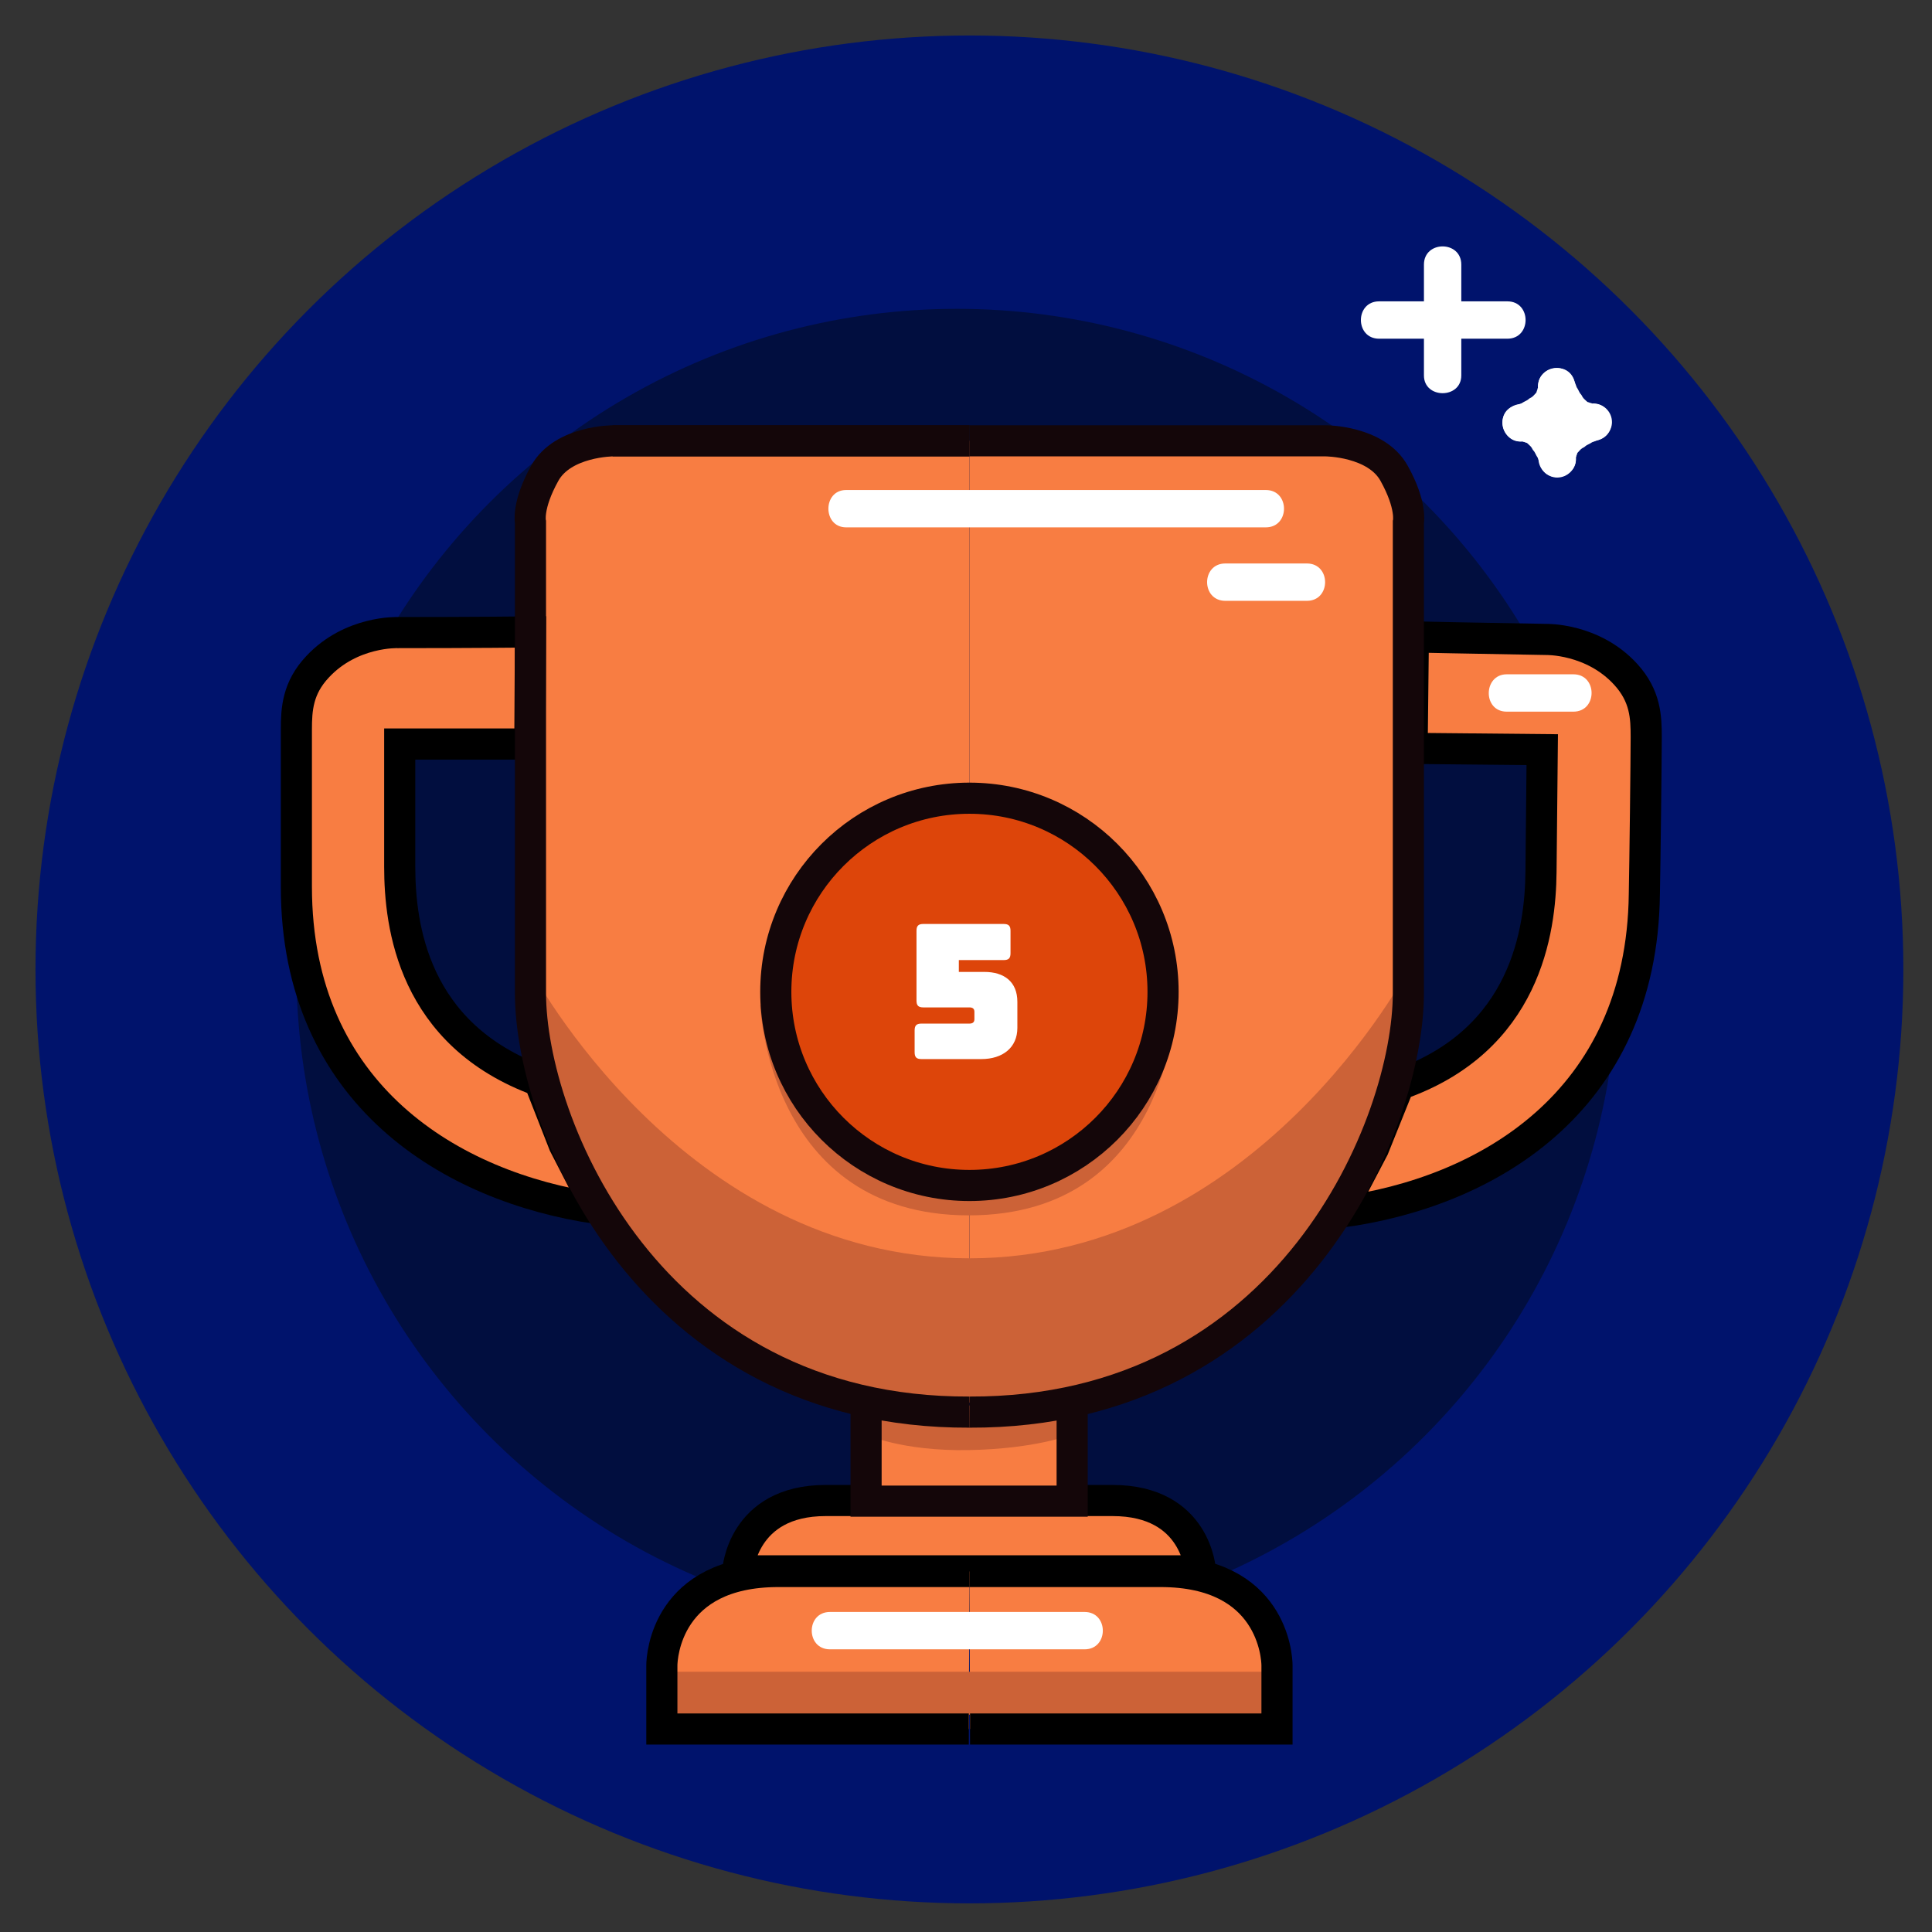 <?xml version="1.0" encoding="utf-8"?>
<!-- Generator: Adobe Illustrator 22.1.0, SVG Export Plug-In . SVG Version: 6.00 Build 0)  -->
<svg version="1.1" id="Calque_1" xmlns="http://www.w3.org/2000/svg" xmlns:xlink="http://www.w3.org/1999/xlink" x="0px" y="0px"
	 viewBox="0 0 310.3 310.3" style="enable-background:new 0 0 310.3 310.3;" xml:space="preserve">
<rect x="0" y="0" width="310.3" height="310.3" fill="#333333" stroke="none"/>
<style type="text/css">
	.st0{fill:#00136C;}
	.st1{fill:#010E3F;}
	.st2{fill:#F87D42;stroke:#000000;stroke-width:5;stroke-miterlimit:10;}
	.st3{fill:#F87D42;}
	.st4{fill:none;}
	.st5{fill:#CC6237;}
	.st6{fill:none;stroke:#140609;stroke-width:5;stroke-miterlimit:10;}
	.st7{fill:none;stroke:#000000;stroke-width:5;stroke-miterlimit:10;}
	.st8{fill:#FFFFFF;}
	.st9{fill:#DD450A;stroke:#140609;stroke-width:5;stroke-miterlimit:10;}
</style>
<circle class="st0" cx="155.7" cy="155.7" r="150"/>
<circle class="st1" cx="153.7" cy="155.7" r="106.1"/>
<path class="st2" d="M155.7,241c-16,0-19.2,0-23.1,0c-13.4,0-14.1,11.3-14.1,11.3h74.3c0,0-0.6-11.3-14.1-11.3
	C174.9,241,171.7,241,155.7,241"/>
<g>
	<g>
		<path class="st3" d="M155.7,225.2c-51.6,0.2-70.5-45.9-70.5-66.6V83.8c0,0-0.6-2.7,2.3-7.8c2.9-5.1,11-5.2,11-5.2h57.2"/>
		<path class="st3" d="M155.7,225.2c51.6,0.2,70.5-45.9,70.5-66.6V83.8c0,0,0.6-2.7-2.3-7.8c-2.9-5.1-11-5.2-11-5.2h-57.2"/>
	</g>
	<line class="st4" x1="98.4" y1="70.8" x2="155.7" y2="70.8"/>
</g>
<path class="st5" d="M85.2,155.7c0,0,24.4,46.4,70.5,46.4s70.5-46.4,70.5-46.4s-2.4,70.1-73.8,69.6
	C90.2,225.2,85.2,155.7,85.2,155.7z"/>
<path class="st2" d="M85.2,101.5c0,0-9.2,0.1-21.3,0.1c0,0-7.5-0.3-12.9,5.5c-3.2,3.4-3.4,6.8-3.4,10.1s0,20.5,0,25.2
	c0,33.6,25.1,48.3,48.3,51.7l-5.3-10.3l-4-10.2c-20.3-7.4-22.4-25-22.4-34.4s0-19.7,0-19.7h20.9L85.2,101.5z"/>
<path class="st2" d="M227,102.3c0,0,9.2,0.2,21.3,0.4c0,0,7.5-0.2,12.8,5.6c3.2,3.5,3.3,6.9,3.3,10.1s-0.2,20.5-0.3,25.2
	c-0.4,33.6-25.6,48-48.9,51.1l5.4-10.3l4.1-10.2c20.4-7.1,22.7-24.8,22.8-34.1c0.1-9.4,0.2-19.7,0.2-19.7l-20.9-0.2L227,102.3z"/>
<path class="st3" d="M172.2,223.6V240h-33.1v-16.5c0,0,9.2,3.4,15.7,3.3S172.2,223.6,172.2,223.6z"/>
<g>
	<path class="st3" d="M155.7,252.4c-21.3,0-25.6,0-30.7,0c-17.9,0-18.7,13.6-18.7,15.1s0,10.2,0,10.2h49.3"/>
	<path class="st3" d="M155.7,252.4c21.3,0,25.6,0,30.7,0c17.9,0,18.7,13.6,18.7,15.1s0,10.2,0,10.2h-49.3"/>
</g>
<rect x="106.3" y="268.5" class="st5" width="98.7" height="6.9"/>
<path class="st5" d="M139.1,230.4c0,0,5.7,2.7,16.5,2.5c10.9-0.2,16.5-2.5,16.5-2.5v-4.2l-32.1-0.9L139.1,230.4z"/>
<g>
	<g>
		<path class="st6" d="M155.7,226.8c-51.6,0.2-70.5-46.4-70.5-67.3V83.9c0,0-0.6-2.7,2.3-7.9c2.9-5.2,11-5.2,11-5.2h57.2"/>
		<path class="st6" d="M155.7,226.8c51.6,0.2,70.5-46.4,70.5-67.3V83.9c0,0,0.6-2.7-2.3-7.9s-11-5.2-11-5.2h-57.2"/>
	</g>
	<line class="st6" x1="98.4" y1="70.8" x2="155.7" y2="70.8"/>
</g>
<polyline class="st6" points="139.1,224.7 139.1,241.1 172.2,241.1 172.2,224.7 "/>
<g>
	<path class="st7" d="M155.7,252.4c-21.3,0-25.6,0-30.7,0c-17.9,0-18.7,13.6-18.7,15.1s0,10.2,0,10.2h49.3"/>
	<path class="st7" d="M155.7,252.4c21.3,0,25.6,0,30.7,0c17.9,0,18.7,13.6,18.7,15.1s0,10.2,0,10.2h-49.3"/>
</g>
<g>
	<g>
		<path class="st8" d="M135.9,84.7c22.5,0,45,0,67.4,0c3.9,0,3.9-6,0-6c-22.5,0-45,0-67.4,0C132.1,78.7,132.1,84.7,135.9,84.7
			L135.9,84.7z"/>
	</g>
</g>
<g>
	<g>
		<path class="st8" d="M133.3,264.9c13.6,0,27.2,0,40.9,0c3.9,0,3.9-6,0-6c-13.6,0-27.2,0-40.9,0
			C129.4,258.9,129.4,264.9,133.3,264.9L133.3,264.9z"/>
	</g>
</g>
<g>
	<g>
		<path class="st8" d="M196.8,96.5c4.4,0,8.8,0,13.1,0c3.9,0,3.9-6,0-6c-4.4,0-8.8,0-13.1,0C192.9,90.5,192.9,96.5,196.8,96.5
			L196.8,96.5z"/>
	</g>
</g>
<g>
	<g>
		<path class="st8" d="M242,114.3c3.6,0,7.1,0,10.7,0c3.9,0,3.9-6,0-6c-3.6,0-7.1,0-10.7,0C238.2,108.3,238.1,114.3,242,114.3
			L242,114.3z"/>
	</g>
</g>
<g>
	<g>
		<g>
			<path class="st8" d="M221.5,54.4c6.9,0,13.7,0,20.6,0c3.9,0,3.9-6,0-6c-6.9,0-13.7,0-20.6,0C217.6,48.4,217.6,54.4,221.5,54.4
				L221.5,54.4z"/>
		</g>
	</g>
	<g>
		<g>
			<path class="st8" d="M234.7,60.3c0-5.9,0-11.8,0-17.8c0-3.9-6-3.9-6,0c0,5.9,0,11.8,0,17.8C228.7,64.1,234.7,64.1,234.7,60.3
				L234.7,60.3z"/>
		</g>
	</g>
</g>
<g>
	<g>
		<g>
			<path class="st8" d="M245,70.8c4.1-1.1,7.9-4.2,8-8.7c0-1.6-1.4-3-3-3c-1.7,0-3,1.4-3,3c0,0.8,0.2-0.5,0,0.2
				c-0.1,0.2-0.1,0.3-0.1,0.5c0.2-0.6-0.1,0-0.1,0.1c-0.2,0.5,0.2-0.2,0,0.1c-0.3,0.3-0.5,0.6-0.8,0.8s0.4-0.3,0,0
				c-0.2,0.1-0.4,0.2-0.6,0.4c-0.3,0.2-0.6,0.3-0.9,0.5c-0.7,0.4,0.4-0.1-0.2,0.1c-0.3,0.1-0.5,0.2-0.8,0.3
				C239.7,66,241.3,71.8,245,70.8L245,70.8z"/>
		</g>
	</g>
	<g>
		<g>
			<path class="st8" d="M247.2,62.8c1.1,4.1,4.2,7.9,8.7,8c1.6,0,3-1.4,3-3c0-1.7-1.4-3-3-3c-0.8,0,0.5,0.2-0.2,0
				c-0.2-0.1-0.3-0.1-0.5-0.1c0.6,0.2,0-0.1-0.1-0.1c-0.5-0.2,0.2,0.2-0.1,0c-0.3-0.3-0.6-0.5-0.8-0.8s0.3,0.4,0,0
				c-0.1-0.2-0.2-0.4-0.4-0.6c-0.2-0.3-0.3-0.6-0.5-0.9c-0.4-0.7,0.1,0.4-0.1-0.2c-0.1-0.3-0.2-0.5-0.3-0.8
				C251.9,57.5,246.1,59.1,247.2,62.8L247.2,62.8z"/>
		</g>
	</g>
	<g>
		<g>
			<path class="st8" d="M255.1,65c-4.1,1.1-7.9,4.2-8,8.7c0,1.6,1.4,3,3,3c1.7,0,3-1.4,3-3c0-0.8-0.2,0.5,0-0.2
				c0.1-0.2,0.1-0.3,0.1-0.5c-0.2,0.6,0.1,0,0.1-0.1c0.2-0.5-0.2,0.2,0-0.1c0.3-0.3,0.5-0.6,0.8-0.8c0.3-0.2-0.4,0.3,0,0
				c0.2-0.1,0.4-0.2,0.6-0.4c0.3-0.2,0.6-0.3,0.9-0.5c0.7-0.4-0.4,0.1,0.2-0.1c0.3-0.1,0.5-0.2,0.8-0.3
				C260.4,69.7,258.8,63.9,255.1,65L255.1,65z"/>
		</g>
	</g>
	<g>
		<g>
			<path class="st8" d="M253,72.9c-1.1-4.1-4.2-7.9-8.7-8c-1.6,0-3,1.4-3,3c0,1.7,1.4,3,3,3c0.8,0-0.5-0.2,0.2,0
				c0.2,0.1,0.3,0.1,0.5,0.1c-0.6-0.2,0,0.1,0.1,0.1c0.5,0.2-0.2-0.2,0.1,0c0.3,0.3,0.6,0.5,0.8,0.8s-0.3-0.4,0,0
				c0.1,0.2,0.2,0.4,0.4,0.6c0.2,0.3,0.3,0.6,0.5,0.9c0.4,0.7-0.1-0.4,0.1,0.2c0.1,0.3,0.2,0.5,0.3,0.8
				C248.2,78.2,254,76.7,253,72.9L253,72.9z"/>
		</g>
	</g>
</g>
<path class="st5" d="M122.1,161.4c0,0,1.2,33.8,33.5,33.8s33.2-33.8,33.2-33.8H122.1z"/>
<circle class="st9" cx="155.7" cy="159.3" r="31.1"/>
<g>
	<path class="st8" d="M148,170.1c-0.8,0-1.1-0.3-1.1-1.1v-3.5c0-0.8,0.3-1.1,1.1-1.1h7.7c0.5,0,0.8-0.2,0.8-0.7v-1.2
		c0-0.5-0.3-0.7-0.8-0.7h-7.4c-0.8,0-1.1-0.3-1.1-1.1v-11.2c0-0.8,0.3-1.1,1.1-1.1h12.9c0.8,0,1.1,0.3,1.1,1.1v3.6
		c0,0.8-0.3,1.1-1.1,1.1H154v1.9h4.1c3.2,0,5.3,1.6,5.3,4.8v4.2c0,3.1-2.3,5-5.8,5H148z"/>
</g>
</svg>
